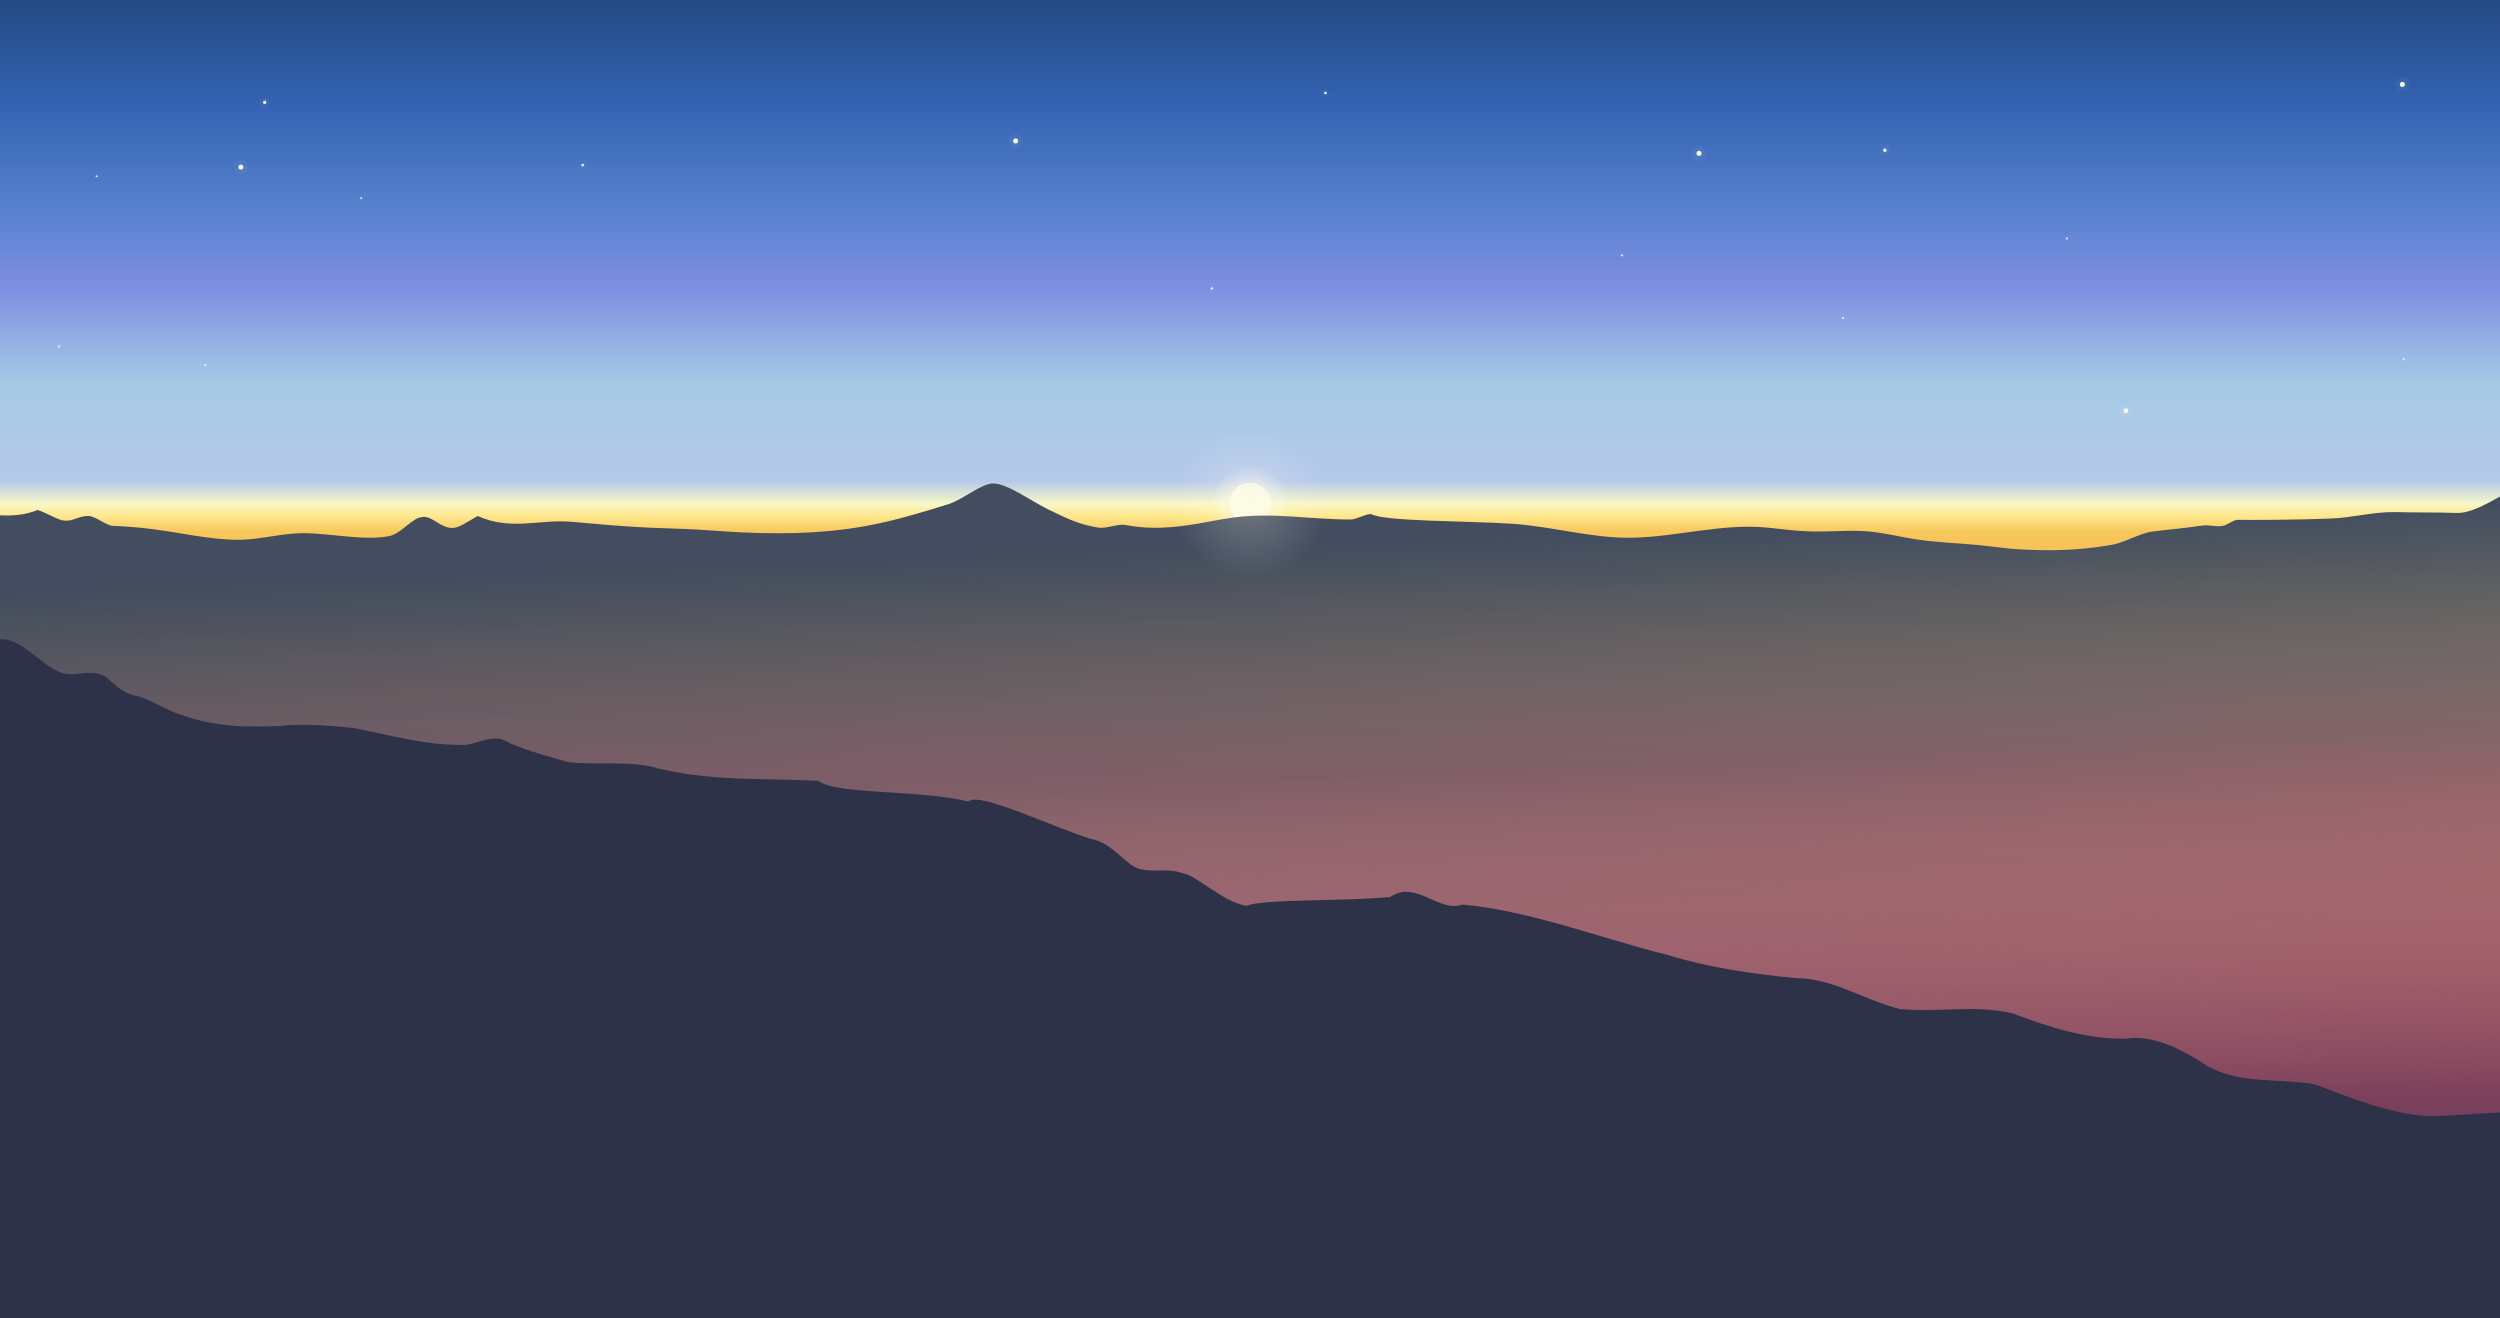 <?xml version="1.0" encoding="UTF-8" standalone="no"?>
<!-- Created with Inkscape (http://www.inkscape.org/) -->

<svg
   xmlns:osb="http://www.openswatchbook.org/uri/2009/osb"
   xmlns:dc="http://purl.org/dc/elements/1.1/"
   xmlns:cc="http://creativecommons.org/ns#"
   xmlns:rdf="http://www.w3.org/1999/02/22-rdf-syntax-ns#"
   xmlns:svg="http://www.w3.org/2000/svg"
   xmlns="http://www.w3.org/2000/svg"
   xmlns:xlink="http://www.w3.org/1999/xlink"
   xmlns:sodipodi="http://sodipodi.sourceforge.net/DTD/sodipodi-0.dtd"
   xmlns:inkscape="http://www.inkscape.org/namespaces/inkscape"
   sodipodi:docname="simpleOutlook-sunset.svg"
   inkscape:version="0.92.1 r15371"
   id="svg8"
   version="1.1"
   viewBox="0 0 1083.733 571.5"
   height="2160"
   width="4096"
   inkscape:export-filename="C:\Users\xine\Documents\2018-debian-buster\4096x2160\simpleOutlook-sunset-4096x2160.png"
   inkscape:export-xdpi="96"
   inkscape:export-ydpi="96"
   style="enable-background:new">
  <sodipodi:namedview
     showguides="true"
     inkscape:window-maximized="1"
     inkscape:window-y="0"
     inkscape:window-x="0"
     inkscape:window-height="696"
     inkscape:window-width="1366"
     showborder="true"
     inkscape:showpageshadow="false"
     borderlayer="false"
     units="px"
     showgrid="false"
     inkscape:current-layer="layer1"
     inkscape:document-units="px"
     inkscape:cy="851.70492"
     inkscape:cx="2003.2178"
     inkscape:zoom="0.27966626"
     inkscape:pageshadow="2"
     inkscape:pageopacity="0.0"
     borderopacity="1"
     bordercolor="#b20eb2"
     pagecolor="#ffffff"
     id="base"
     inkscape:guide-bbox="true"
     inkscape:snap-intersection-paths="true"
     inkscape:object-paths="true"
     inkscape:snap-nodes="true"
     inkscape:snap-page="true"
     inkscape:snap-bbox="false"
     inkscape:bbox-paths="true"
     inkscape:bbox-nodes="true"
     inkscape:snap-bbox-edge-midpoints="true"
     inkscape:snap-bbox-midpoints="true" />
  <defs
     id="defs2">
    <linearGradient
       inkscape:collect="always"
       id="linearGradient1257">
      <stop
         style="stop-color:#fff6d5;stop-opacity:1"
         offset="0"
         id="stop1253" />
      <stop
         style="stop-color:#ffffff;stop-opacity:0;"
         offset="1"
         id="stop1255" />
    </linearGradient>
    <linearGradient
       inkscape:collect="always"
       id="linearGradient1185">
      <stop
         style="stop-color:#434d5f;stop-opacity:1"
         offset="0"
         id="stop1181" />
      <stop
         id="stop1207"
         offset="0.076"
         style="stop-color:#3c4a61;stop-opacity:0.89" />
      <stop
         id="stop1205"
         offset="0.191"
         style="stop-color:#465368;stop-opacity:0.8" />
      <stop
         style="stop-color:#59667b;stop-opacity:0.678"
         offset="0.389"
         id="stop1209" />
      <stop
         style="stop-color:#c4cfe2;stop-opacity:0"
         offset="1"
         id="stop1183" />
    </linearGradient>
    <linearGradient
       inkscape:collect="always"
       id="linearGradient1060">
      <stop
         style="stop-color:#383874;stop-opacity:1;"
         offset="0"
         id="stop1056" />
      <stop
         id="stop1211"
         offset="0.129"
         style="stop-color:#6a3d60;stop-opacity:1" />
      <stop
         id="stop1155"
         offset="0.19"
         style="stop-color:#834259;stop-opacity:1;" />
      <stop
         id="stop1141"
         offset="0.418"
         style="stop-color:#d34e3d;stop-opacity:1" />
      <stop
         id="stop1139"
         offset="0.554"
         style="stop-color:#f5b451;stop-opacity:1" />
      <stop
         style="stop-color:#f6c85c;stop-opacity:1"
         offset="0.601"
         id="stop1147" />
      <stop
         style="stop-color:#ffea94;stop-opacity:1"
         offset="0.614"
         id="stop1145" />
      <stop
         id="stop1137"
         offset="0.622"
         style="stop-color:#f7f7c6;stop-opacity:1" />
      <stop
         id="stop1135"
         offset="0.639"
         style="stop-color:#b6c9eb;stop-opacity:1" />
      <stop
         style="stop-color:#a4cae5;stop-opacity:1"
         offset="0.713"
         id="stop1151" />
      <stop
         id="stop1153"
         offset="0.784"
         style="stop-color:#7f8fe2;stop-opacity:1" />
      <stop
         id="stop1133"
         offset="0.849"
         style="stop-color:#5580cc;stop-opacity:1" />
      <stop
         style="stop-color:#3363b2;stop-opacity:1"
         offset="0.924"
         id="stop1143" />
      <stop
         style="stop-color:#244a83;stop-opacity:1"
         offset="1"
         id="stop1058" />
    </linearGradient>
    <linearGradient
       osb:paint="solid"
       id="linearGradient5411">
      <stop
         id="stop5409"
         offset="0"
         style="stop-color:#000000;stop-opacity:1;" />
    </linearGradient>
    <linearGradient
       osb:paint="solid"
       id="linearGradient5224">
      <stop
         id="stop5222"
         offset="0"
         style="stop-color:#ffffff;stop-opacity:1;" />
    </linearGradient>
    <linearGradient
       inkscape:collect="always"
       xlink:href="#linearGradient1060"
       id="linearGradient1062"
       x1="98.113"
       y1="503.789"
       x2="98.113"
       y2="-69.435"
       gradientUnits="userSpaceOnUse"
       gradientTransform="translate(431.147,-203.39)" />
    <linearGradient
       inkscape:collect="always"
       xlink:href="#linearGradient1185"
       id="linearGradient1187"
       x1="281.657"
       y1="160.52"
       x2="290.975"
       y2="415.176"
       gradientUnits="userSpaceOnUse"
       gradientTransform="translate(431.147,-203.39)" />
    <radialGradient
       inkscape:collect="always"
       xlink:href="#linearGradient1257"
       id="radialGradient1277"
       gradientUnits="userSpaceOnUse"
       gradientTransform="matrix(0.54,0,0,0.524,482.074,-98.457)"
       cx="110.72"
       cy="80.336"
       fx="110.72"
       fy="80.336"
       r="31.087" />
    <radialGradient
       inkscape:collect="always"
       xlink:href="#linearGradient1257"
       id="radialGradient1447"
       gradientUnits="userSpaceOnUse"
       gradientTransform="matrix(1.08,0,0,1.047,422.282,-140.526)"
       cx="110.72"
       cy="80.336"
       fx="110.72"
       fy="80.336"
       r="31.087" />
  </defs>
  <g
     inkscape:label="base"
     inkscape:groupmode="layer"
     id="layer1"
     transform="translate(0,274.5)"
     style="display:inline;opacity:1">
    <rect
       style="display:inline;opacity:1;fill:url(#linearGradient1062);fill-opacity:1;fill-rule:nonzero;stroke:none;stroke-width:3.175;stroke-linecap:butt;stroke-linejoin:round;stroke-miterlimit:4;stroke-dasharray:none;stroke-dashoffset:0;stroke-opacity:1;paint-order:normal"
       id="rect1690"
       width="1083.733"
       height="571.5"
       x="-6.2807871e-005"
       y="-274.5"
       inkscape:export-xdpi="96"
       inkscape:export-ydpi="96"
       inkscape:export-filename="C:\Users\xine\Documents\2018-debian-buster\bitmap.png" />
    <circle
       style="opacity:1;fill:url(#radialGradient1277);fill-opacity:1;fill-rule:nonzero;stroke:none;stroke-width:6.615;stroke-linecap:round;stroke-linejoin:miter;stroke-miterlimit:4;stroke-dasharray:none;stroke-dashoffset:10;stroke-opacity:0.667;paint-order:markers fill stroke"
       id="circle1261"
       cx="541.867"
       cy="-56.387"
       r="17.636" />
    <circle
       style="opacity:0.846;fill:#fdfdeb;fill-opacity:1;fill-rule:nonzero;stroke:none;stroke-width:6.615;stroke-linecap:round;stroke-linejoin:miter;stroke-miterlimit:4;stroke-dasharray:none;stroke-dashoffset:10;stroke-opacity:0.667;paint-order:markers fill stroke"
       id="path1249"
       cx="541.867"
       cy="-56.387"
       r="8.818" />
    <path
       style="display:inline;opacity:1;fill:url(#linearGradient1187);fill-opacity:1;fill-rule:nonzero;stroke:none;stroke-width:3.175;stroke-linecap:butt;stroke-linejoin:round;stroke-miterlimit:4;stroke-dasharray:none;stroke-dashoffset:0;stroke-opacity:1;paint-order:normal"
       d="m 430.797,-64.931 c -5.36,-0.163 -13.054,6.93 -19.941,9.079 -11.418,3.563 -22.902,7.014 -34.664,9.219 -20.286,3.803 -41.117,3.847 -61.719,2.514 -4.228,-0.273 -8.452,-0.604 -12.682,-0.838 -7.04,-0.389 -14.093,-0.51 -21.137,-0.838 -11.012,-0.513 -21.993,-1.534 -32.973,-2.514 -13.503,-1.206 -26.428,4.018 -40.583,-2.514 -4.761,2.633 -8.028,5.161 -10.846,5.185 -5.365,0.047 -8.464,-4.956 -12.776,-4.792 -5.082,0.194 -9.138,7.309 -15.064,8.39 -11.978,2.184 -27.783,-1.946 -39.942,-1.241 -9.011,0.523 -18.035,3.109 -27.055,2.764 -18.142,-0.693 -28.456,-5.058 -52.313,-6.011 -3.099,-0.073 -7.749,-4.323 -10.849,-4.303 -4.806,0.032 -6.504,2.714 -11.239,1.893 -2.56,-0.444 -9.9,-4.844 -10.991,-4.4 -5.375,2.187 -10.713,2.48 -16.025,2.221 V 297 H 1083.734 V -59.266 c -6.264,3.475 -12.963,7.327 -18.895,7.124 -8.806,-0.301 -17.841,-0.136 -26.649,-0.358 -8.74,-0.22 -18.521,2.39 -27.256,2.764 -14.112,0.604 -33.839,0.7 -41.227,0.588 -1.695,0.256 -4.43,2.324 -6.119,2.616 -3.378,0.584 -5.708,-0.601 -9.099,-0.102 -7.02,1.032 -14.093,1.657 -21.137,2.514 -5.658,0.688 -12.194,4.786 -17.806,5.774 -14.57,2.564 -28.313,2.893 -43.067,1.769 -2.545,-0.194 -5.076,-0.528 -7.609,-0.838 -2.533,-0.31 -5.068,-0.598 -7.609,-0.838 -9.019,-0.853 -18.105,-1.116 -27.055,-2.514 -6.776,-1.058 -13.457,-2.765 -20.291,-3.353 -8.427,-0.725 -16.909,0.265 -25.364,0 -6.224,-0.195 -12.403,-1.07 -18.6,-1.676 -19.366,-1.895 -39.091,4.072 -58.548,4.4 -17.477,0.295 -34.763,-4.972 -52.207,-6.077 -20.303,-1.286 -54.877,-0.917 -60.873,-4.19 -2.536,-0.02 -6.269,2.37 -8.805,2.37 -17.784,9.8e-4 -34.485,-3.334 -52.068,-0.694 -4.81,0.722 -9.576,1.712 -14.373,2.514 -10.607,1.774 -20.325,2.632 -31.081,0.588 -3.613,-0.686 -8.416,1.731 -12.037,1.088 -7.631,-1.354 -11.397,-2.887 -21.753,-7.969 -6.947,-3.41 -17.319,-10.983 -23.407,-11.167 z"
       id="rect1176"
       inkscape:connector-curvature="0" />
    <path
       style="display:inline;opacity:1;fill:#2d3248;fill-opacity:1;fill-rule:nonzero;stroke:none;stroke-width:3.175;stroke-linecap:butt;stroke-linejoin:round;stroke-miterlimit:4;stroke-dasharray:none;stroke-dashoffset:0;stroke-opacity:1;paint-order:normal"
       d="m 0.925,2.617 c -0.308,0.003 -0.617,0.024 -0.926,0.058 V 297 H 1083.734 v -89.216 c -10.485,0.28 -20.963,1.633 -31.449,1.514 -16.598,-1.089 -32.705,-7.599 -48.69,-13.69 -15.453,-2.886 -31.575,0.176 -46.465,-7.817 -11.279,-7.434 -23.518,-13.924 -36.091,-12.018 -16.497,0.206 -32.736,-4.971 -48.621,-10.982 -16.198,-3.895 -32.64,-0.213 -48.918,-1.915 -15.042,-3.641 -29.345,-13.48 -44.798,-13.332 -18.581,-1.842 -37.181,-4.403 -55.434,-9.985 -29.738,-7.363 -59.057,-19.061 -89.25,-21.96 -10.34,3.787 -20.089,-10.864 -31.36,-3.261 -20.824,2.001 -55.215,0.774 -62.311,3.844 -10.246,-1.568 -22.639,-14.033 -27.935,-14.159 -6.954,-2.981 -16.717,1.416 -23.143,-4.462 -5.108,-4.185 -10.07,-9.43 -16.057,-10.298 -17.768,-5.519 -48.855,-20.771 -53.342,-16.302 -20.977,-5.205 -57.95,-2.907 -65.038,-9.001 -24.961,-1.261 -48.378,0.49 -73.13,-6.281 -11.692,-2.263 -23.525,-0.512 -35.247,-1.774 -8.526,-2.349 -17.082,-4.763 -25.432,-8.182 -6.355,-4.465 -11.723,-0.559 -18.961,0.709 -14.326,0.033 -19.376,-1.134 -48.38,-7.262 0,0 -20.327,-2.541 -31.386,-1.001 -16.352,0.587 -28.576,0.629 -44.747,-5.103 -6.17,-2.07 -13.644,-7.284 -19.932,-8.211 -4.263,-1.102 -7.981,-4.522 -11.553,-7.863 -7.26,-4.533 -15.184,1.564 -22.386,-3.286 C 16.471,11.969 8.769,2.544 0.925,2.617 Z"
       id="rect1197"
       inkscape:connector-curvature="0"
       sodipodi:nodetypes="cccccccccccccccccccccccccccccccc" />
    <circle
       r="35.272"
       cy="-56.387"
       cx="541.867"
       id="circle1445"
       style="opacity:0.25;fill:url(#radialGradient1447);fill-opacity:1;fill-rule:nonzero;stroke:none;stroke-width:6.615;stroke-linecap:round;stroke-linejoin:miter;stroke-miterlimit:4;stroke-dasharray:none;stroke-dashoffset:10;stroke-opacity:0.667;paint-order:markers fill stroke" />
  </g>
  <g
     inkscape:groupmode="layer"
     id="layer3"
     inkscape:label="stars"
     style="display:inline"
     transform="translate(0,402.167)">
    <g
       id="g1218"
       transform="translate(431.147,-203.39)">
      <circle
         r="1.072"
         cy="-126.337"
         cx="-326.721"
         id="path1403"
         style="opacity:1;fill:#f9faea;fill-opacity:1;fill-rule:nonzero;stroke:#f9faea;stroke-width:3.969;stroke-linecap:round;stroke-linejoin:miter;stroke-miterlimit:4;stroke-dasharray:none;stroke-dashoffset:10;stroke-opacity:0.042;paint-order:markers fill stroke" />
      <circle
         style="opacity:1;fill:#f9faea;fill-opacity:1;fill-rule:nonzero;stroke:#f9faea;stroke-width:2.566;stroke-linecap:round;stroke-linejoin:miter;stroke-miterlimit:4;stroke-dasharray:none;stroke-dashoffset:10;stroke-opacity:0.042;paint-order:markers fill stroke"
         id="circle1405"
         cx="-316.403"
         cy="-154.404"
         r="0.711" />
      <circle
         r="0.394"
         cy="-112.872"
         cx="-274.573"
         id="circle1407"
         style="opacity:1;fill:#f9faea;fill-opacity:1;fill-rule:nonzero;stroke:#f9faea;stroke-width:1.217;stroke-linecap:round;stroke-linejoin:miter;stroke-miterlimit:4;stroke-dasharray:none;stroke-dashoffset:10;stroke-opacity:0.042;paint-order:markers fill stroke" />
      <circle
         style="opacity:1;fill:#f9faea;fill-opacity:1;fill-rule:nonzero;stroke:#f9faea;stroke-width:1.402;stroke-linecap:round;stroke-linejoin:miter;stroke-miterlimit:4;stroke-dasharray:none;stroke-dashoffset:10;stroke-opacity:0.042;paint-order:markers fill stroke"
         id="circle1409"
         cx="-389.281"
         cy="-122.354"
         r="0.394" />
      <circle
         style="opacity:1;fill:#f9faea;fill-opacity:1;fill-rule:nonzero;stroke:#f9faea;stroke-width:1.852;stroke-linecap:round;stroke-linejoin:miter;stroke-miterlimit:4;stroke-dasharray:none;stroke-dashoffset:10;stroke-opacity:0.042;paint-order:markers fill stroke"
         id="circle1411"
         cx="-178.548"
         cy="-127.215"
         r="0.543" />
      <circle
         r="0.543"
         cy="-158.466"
         cx="143.439"
         id="circle1413"
         style="opacity:1;fill:#f9faea;fill-opacity:1;fill-rule:nonzero;stroke:#f9faea;stroke-width:1.852;stroke-linecap:round;stroke-linejoin:miter;stroke-miterlimit:4;stroke-dasharray:none;stroke-dashoffset:10;stroke-opacity:0.042;paint-order:markers fill stroke" />
      <circle
         style="opacity:1;fill:#f9faea;fill-opacity:1;fill-rule:nonzero;stroke:#f9faea;stroke-width:3.969;stroke-linecap:round;stroke-linejoin:miter;stroke-miterlimit:4;stroke-dasharray:none;stroke-dashoffset:10;stroke-opacity:0.042;paint-order:markers fill stroke"
         id="circle1415"
         cx="490.434"
         cy="-20.726"
         r="1.072" />
      <circle
         r="0.394"
         cy="-43.178"
         cx="610.834"
         id="circle1417"
         style="opacity:1;fill:#f9faea;fill-opacity:1;fill-rule:nonzero;stroke:#f9faea;stroke-width:1.402;stroke-linecap:round;stroke-linejoin:miter;stroke-miterlimit:4;stroke-dasharray:none;stroke-dashoffset:10;stroke-opacity:0.042;paint-order:markers fill stroke" />
      <ellipse
         ry="1.104"
         rx="1.104"
         style="opacity:1;fill:#f9faea;fill-opacity:1;fill-rule:nonzero;stroke:#f9faea;stroke-width:3.969;stroke-linecap:round;stroke-linejoin:miter;stroke-miterlimit:4;stroke-dasharray:none;stroke-dashoffset:10;stroke-opacity:0.042;paint-order:markers fill stroke"
         id="circle1419"
         cx="305.362"
         cy="-132.299" />
      <ellipse
         ry="0.732"
         rx="0.732"
         cy="-133.655"
         cx="385.932"
         id="circle1421"
         style="opacity:1;fill:#f9faea;fill-opacity:1;fill-rule:nonzero;stroke:#f9faea;stroke-width:2.566;stroke-linecap:round;stroke-linejoin:miter;stroke-miterlimit:4;stroke-dasharray:none;stroke-dashoffset:10;stroke-opacity:0.042;paint-order:markers fill stroke" />
      <ellipse
         ry="0.406"
         rx="0.406"
         style="opacity:1;fill:#f9faea;fill-opacity:1;fill-rule:nonzero;stroke:#f9faea;stroke-width:1.217;stroke-linecap:round;stroke-linejoin:miter;stroke-miterlimit:4;stroke-dasharray:none;stroke-dashoffset:10;stroke-opacity:0.042;paint-order:markers fill stroke"
         id="circle1423"
         cx="367.809"
         cy="-60.871" />
      <ellipse
         ry="0.406"
         rx="0.406"
         cy="-88.077"
         cx="271.954"
         id="circle1425"
         style="opacity:1;fill:#f9faea;fill-opacity:1;fill-rule:nonzero;stroke:#f9faea;stroke-width:1.402;stroke-linecap:round;stroke-linejoin:miter;stroke-miterlimit:4;stroke-dasharray:none;stroke-dashoffset:10;stroke-opacity:0.042;paint-order:markers fill stroke" />
      <ellipse
         cy="-162.19"
         cx="610.256"
         id="ellipse1435"
         style="opacity:1;fill:#f9faea;fill-opacity:1;fill-rule:nonzero;stroke:#f9faea;stroke-width:3.969;stroke-linecap:round;stroke-linejoin:miter;stroke-miterlimit:4;stroke-dasharray:none;stroke-dashoffset:10;stroke-opacity:0.042;paint-order:markers fill stroke"
         rx="1.104"
         ry="1.104" />
      <circle
         style="opacity:1;fill:#f9faea;fill-opacity:1;fill-rule:nonzero;stroke:#f9faea;stroke-width:1.217;stroke-linecap:round;stroke-linejoin:miter;stroke-miterlimit:4;stroke-dasharray:none;stroke-dashoffset:10;stroke-opacity:0.042;paint-order:markers fill stroke"
         id="circle1437"
         cx="-342.128"
         cy="-40.535"
         r="0.394" />
      <ellipse
         ry="1.104"
         rx="1.104"
         style="opacity:1;fill:#f9faea;fill-opacity:1;fill-rule:nonzero;stroke:#f9faea;stroke-width:3.969;stroke-linecap:round;stroke-linejoin:miter;stroke-miterlimit:4;stroke-dasharray:none;stroke-dashoffset:10;stroke-opacity:0.042;paint-order:markers fill stroke"
         id="ellipse1439"
         cx="9.132"
         cy="-137.672" />
      <circle
         r="0.474"
         cy="-73.743"
         cx="94.16"
         id="circle1441"
         style="opacity:1;fill:#f9faea;fill-opacity:1;fill-rule:nonzero;stroke:#f9faea;stroke-width:1.058;stroke-linecap:round;stroke-linejoin:miter;stroke-miterlimit:4;stroke-dasharray:none;stroke-dashoffset:10;stroke-opacity:0.042;paint-order:markers fill stroke" />
      <circle
         r="0.438"
         cy="-48.587"
         cx="-405.555"
         id="circle1443"
         style="opacity:1;fill:#f9faea;fill-opacity:1;fill-rule:nonzero;stroke:#f9faea;stroke-width:1.852;stroke-linecap:round;stroke-linejoin:miter;stroke-miterlimit:4;stroke-dasharray:none;stroke-dashoffset:10;stroke-opacity:0.042;paint-order:markers fill stroke" />
      <ellipse
         cy="-95.396"
         cx="464.808"
         id="ellipse1449"
         style="opacity:1;fill:#f9faea;fill-opacity:1;fill-rule:nonzero;stroke:#f9faea;stroke-width:1.217;stroke-linecap:round;stroke-linejoin:miter;stroke-miterlimit:4;stroke-dasharray:none;stroke-dashoffset:10;stroke-opacity:0.042;paint-order:markers fill stroke"
         rx="0.406"
         ry="0.406" />
    </g>
  </g>
</svg>
